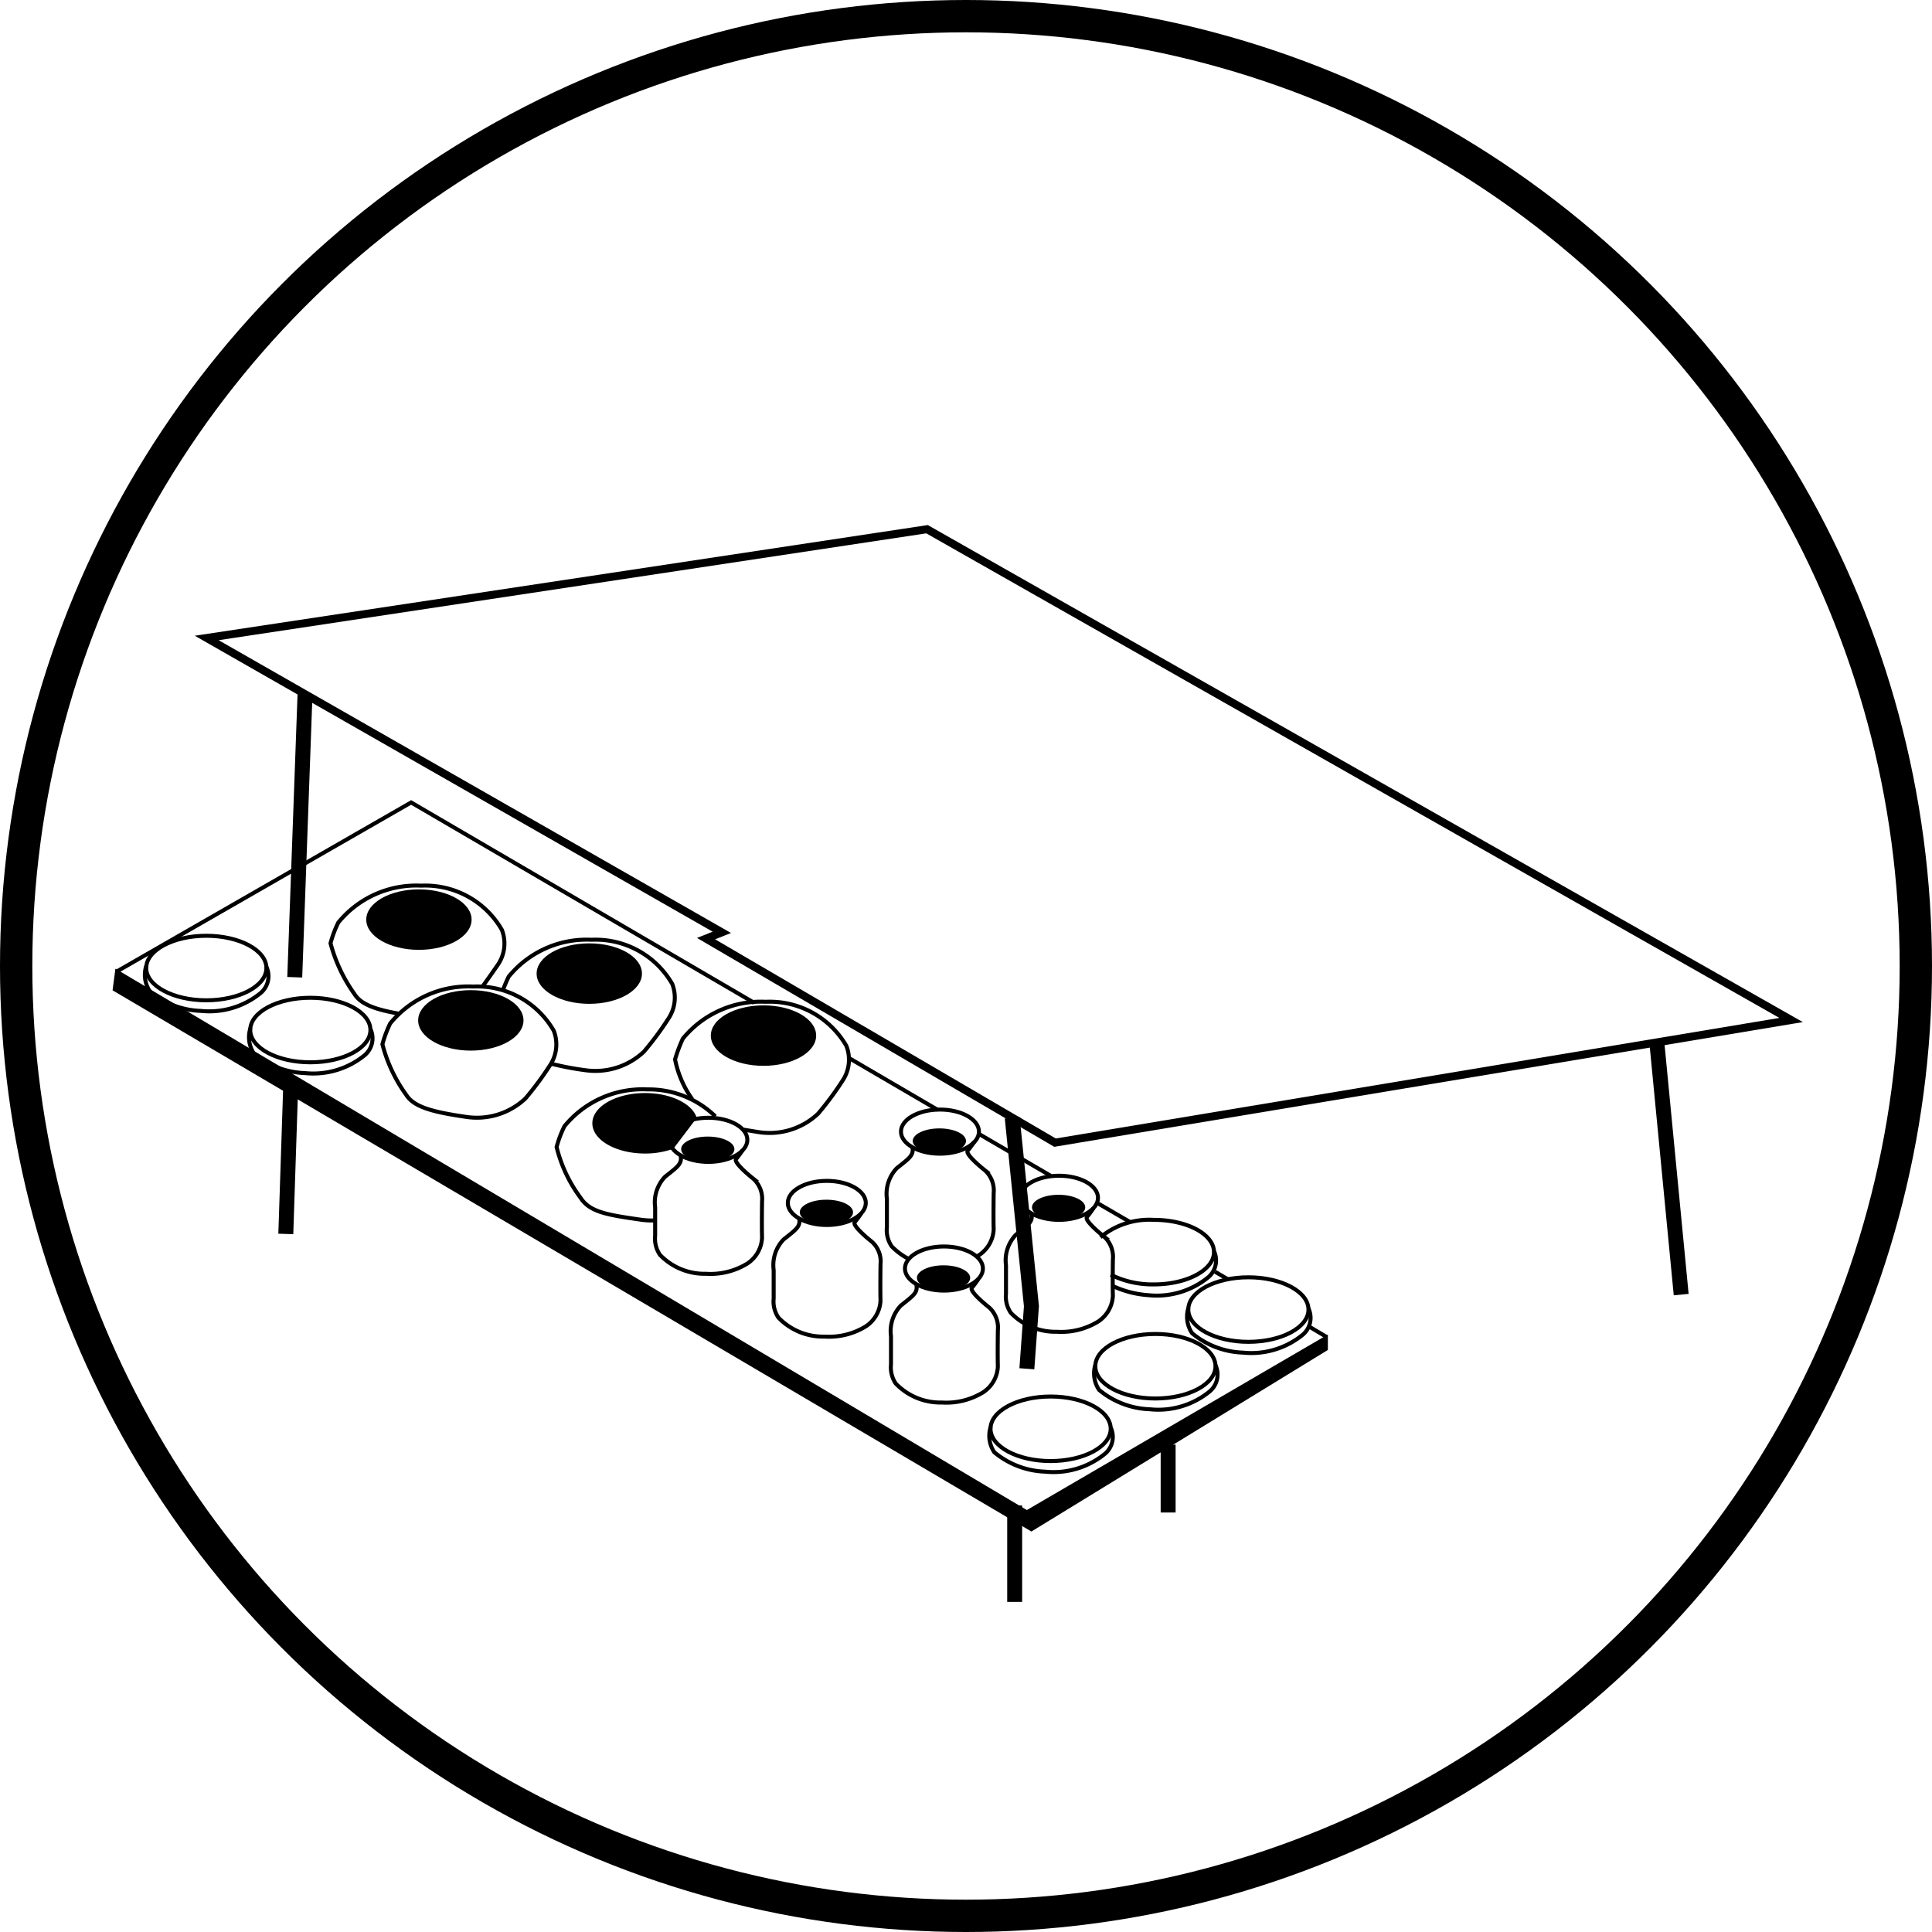 <svg xmlns="http://www.w3.org/2000/svg" xmlns:xlink="http://www.w3.org/1999/xlink" width="77.838" height="77.84" viewBox="0 0 77.838 77.84"><defs><style>.a,.aa,.ab,.ac,.ad,.ae,.af,.ag,.ah,.c,.d,.e,.f,.g,.h,.i,.j,.k,.l,.m,.n,.o,.p,.q,.r,.s,.t,.u,.v,.w,.x,.y,.z{fill:none;}.b{clip-path:url(#a);}.aa,.ab,.ac,.ad,.ae,.af,.ag,.ah,.c,.d,.e,.f,.g,.h,.i,.j,.k,.l,.m,.n,.o,.p,.q,.r,.s,.t,.u,.v,.w,.x,.y,.z{stroke:#000;stroke-miterlimit:10;}.c{stroke-width:1.302px;}.d{stroke-width:0.321px;}.e{stroke-width:0.602px;}.f{stroke-width:0.602px;}.g{stroke-width:0.602px;}.h{stroke-width:0.161px;}.i{stroke-width:0.161px;}.j{stroke-width:0.161px;}.k{stroke-width:0.161px;}.l{stroke-width:0.161px;}.m{stroke-width:0.161px;}.n{stroke-width:0.161px;}.o{stroke-width:0.161px;}.p{stroke-width:0.161px;}.q{stroke-width:0.161px;}.r{stroke-width:0.161px;}.s{stroke-width:0.161px;}.t{stroke-width:0.161px;}.u{stroke-width:0.161px;}.v{stroke-width:0.161px;}.w{stroke-width:0.161px;}.x{stroke-width:0.161px;}.y{stroke-width:0.161px;}.z{stroke-width:0.161px;}.aa{stroke-width:0.161px;}.ab{stroke-width:0.161px;}.ac{stroke-width:0.161px;}.ad{stroke-width:0.161px;}.ae{stroke-width:0.161px;}.af{stroke-width:0.161px;}.ag{stroke-width:0.161px;}.ah{stroke-width:0.161px;}</style><clipPath id="a"><rect class="a" width="77.838" height="77.84"/></clipPath></defs><g transform="translate(38.919 38.92)"><g class="b" transform="translate(-38.919 -38.92)"><circle class="c" cx="38.268" cy="38.268" r="38.268" transform="translate(0.651 0.651)"/><path class="d" d="M142.877,303.015l29.657-4.941L137.721,278.3,108.7,282.682l20.754,11.86-.636.253Z" transform="translate(-100.372 -256.979)"/><line class="e" y1="3.884" transform="translate(40.88 60.654)"/><path class="f" d="M532.89,597.913l.184-2.521L532.3,587.8" transform="translate(-491.519 -542.767)"/><line class="g" x1="0.981" y1="10.159" transform="translate(66.752 41.999)"/><line class="g" y1="6.022" x2="0.199" transform="translate(11.515 43.692)"/><line class="g" y1="11.408" x2="0.414" transform="translate(11.875 27.964)"/><line class="e" y1="2.735" transform="translate(47.063 58.202)"/><path d="M96.219,532.077,59.2,510.273l.115-.873,36.72,21.812,12.128-7.071v.621Z" transform="translate(-54.665 -470.374)"/><path class="h" d="M86.9,430.075,73.075,422,61.2,428.819" transform="translate(-56.511 -389.67)"/><line class="i" x1="3.631" y1="2.122" transform="translate(34.154 42.597)"/><line class="i" x1="2.865" y1="1.67" transform="translate(39.463 45.699)"/><line class="i" x1="1.279" y1="0.743" transform="translate(44.244 48.488)"/><path class="j" d="M639.513,669.1l-.368-.215L639,668.8" transform="translate(-590.045 -617.562)"/><line class="i" x1="0.697" y1="0.414" transform="translate(52.74 53.445)"/><path class="k" d="M525.742,735.7c0,.72-1.088,1.3-2.421,1.3s-2.421-.582-2.421-1.3,1.088-1.3,2.421-1.3S525.742,734.975,525.742,735.7Z" transform="translate(-480.993 -678.136)"/><path class="l" d="M525.158,750.331a.889.889,0,0,1-.222,1.05,3.273,3.273,0,0,1-2.421.728,3.378,3.378,0,0,1-2.046-.781,1.185,1.185,0,0,1-.146-1.027" transform="translate(-480.409 -692.818)"/><path class="m" d="M136.442,526c0,.72-1.088,1.3-2.421,1.3s-2.421-.582-2.421-1.3,1.088-1.3,2.421-1.3S136.442,525.282,136.442,526Z" transform="translate(-121.518 -484.501)"/><path class="n" d="M135.858,540.731a.889.889,0,0,1-.222,1.05,3.274,3.274,0,0,1-2.421.728,3.378,3.378,0,0,1-2.046-.781,1.185,1.185,0,0,1-.146-1.027" transform="translate(-120.934 -499.276)"/><path class="o" d="M81.742,493.4c0,.72-1.088,1.3-2.421,1.3s-2.421-.582-2.421-1.3,1.088-1.3,2.421-1.3S81.742,492.682,81.742,493.4Z" transform="translate(-71.009 -454.399)"/><path class="p" d="M81.1,508.031a.889.889,0,0,1-.222,1.05,3.273,3.273,0,0,1-2.421.728,3.378,3.378,0,0,1-2.046-.781A1.192,1.192,0,0,1,76.259,508" transform="translate(-70.368 -469.081)"/><path class="q" d="M580.842,702.8c0,.72-1.088,1.3-2.421,1.3S576,703.523,576,702.8s1.088-1.3,2.421-1.3S580.842,702.082,580.842,702.8Z" transform="translate(-531.871 -647.756)"/><path class="r" d="M580.258,717.531a.889.889,0,0,1-.222,1.05,3.274,3.274,0,0,1-2.421.728,3.378,3.378,0,0,1-2.046-.781,1.185,1.185,0,0,1-.146-1.027" transform="translate(-531.288 -662.531)"/><path class="k" d="M629.742,673c0,.72-1.088,1.3-2.421,1.3s-2.421-.582-2.421-1.3,1.088-1.3,2.421-1.3S629.742,672.282,629.742,673Z" transform="translate(-577.025 -620.239)"/><path class="s" d="M629.158,687.731a.889.889,0,0,1-.222,1.05,3.274,3.274,0,0,1-2.421.728,3.378,3.378,0,0,1-2.046-.781,1.185,1.185,0,0,1-.146-1.027" transform="translate(-576.441 -635.014)"/><path class="t" d="M578.7,642.2a3.091,3.091,0,0,1,2.153-.7c1.341,0,2.421.582,2.421,1.3s-1.088,1.3-2.421,1.3a3.764,3.764,0,0,1-1.739-.391" transform="translate(-534.364 -592.353)"/><path class="u" d="M588.906,657.9a.889.889,0,0,1-.222,1.05,3.273,3.273,0,0,1-2.421.728,4.059,4.059,0,0,1-1.463-.383" transform="translate(-539.997 -607.497)"/><path class="v" d="M471.91,672.6a3.842,3.842,0,0,1-.26.352c-.092.1.283.467.7.8a1.1,1.1,0,0,1,.345.912s-.015,1.042,0,1.456a1.316,1.316,0,0,1-.59,1.042,2.832,2.832,0,0,1-1.663.414,2.491,2.491,0,0,1-1.862-.766,1.157,1.157,0,0,1-.191-.766V674.9a1.493,1.493,0,0,1,.4-1.233c.506-.4.69-.521.621-.843" transform="translate(-432.492 -621.07)"/><path class="w" d="M479.041,656.389c0,.49-.7.889-1.571.889s-1.571-.4-1.571-.889.7-.889,1.571-.889S479.041,655.9,479.041,656.389Z" transform="translate(-439.44 -605.281)"/><path d="M484.345,665.906c0,.276-.475.506-1.073.506s-1.073-.23-1.073-.506.475-.506,1.073-.506,1.073.23,1.073.506" transform="translate(-445.258 -614.422)"/><path class="x" d="M532.409,635.4a3.8,3.8,0,0,1-.26.352c-.092.1.284.467.7.8a1.1,1.1,0,0,1,.345.912s-.015,1.042,0,1.456a1.317,1.317,0,0,1-.59,1.042,2.832,2.832,0,0,1-1.663.414,2.491,2.491,0,0,1-1.862-.766,1.157,1.157,0,0,1-.192-.766V637.7a1.493,1.493,0,0,1,.4-1.233c.506-.4.69-.521.628-.843" transform="translate(-488.357 -586.721)"/><ellipse class="i" cx="1.571" cy="0.889" rx="1.571" ry="0.889" transform="translate(41.095 47.369)"/><path d="M544.845,628.806c0,.276-.475.506-1.073.506s-1.073-.23-1.073-.506.475-.506,1.073-.506,1.073.23,1.073.506" transform="translate(-501.122 -580.164)"/><path class="y" d="M467.128,607.782a2.62,2.62,0,0,1-.651-.49,1.158,1.158,0,0,1-.192-.766v-1.149a1.493,1.493,0,0,1,.4-1.233c.506-.4.69-.521.628-.843" transform="translate(-430.553 -557.08)"/><path class="z" d="M508.992,600.5a3.811,3.811,0,0,1-.26.352c-.092.1.283.467.7.8a1.1,1.1,0,0,1,.345.912s-.015,1.042,0,1.456a1.317,1.317,0,0,1-.59,1.042l-.115.077" transform="translate(-469.743 -554.494)"/><ellipse class="i" cx="1.571" cy="0.889" rx="1.571" ry="0.889" transform="translate(36.299 44.703)"/><path d="M482.145,593.906c0,.276-.475.506-1.073.506s-1.073-.23-1.073-.506.475-.506,1.073-.506,1.073.23,1.073.506" transform="translate(-443.226 -547.938)"/><path class="aa" d="M410.217,638.1a3.8,3.8,0,0,1-.26.352c-.092.1.283.467.7.8a1.067,1.067,0,0,1,.337.9s-.015,1.042,0,1.456a1.316,1.316,0,0,1-.59,1.042,2.831,2.831,0,0,1-1.662.414,2.491,2.491,0,0,1-1.862-.766,1.157,1.157,0,0,1-.191-.766v-1.149a1.493,1.493,0,0,1,.4-1.233c.506-.4.69-.521.628-.843" transform="translate(-375.519 -589.214)"/><path class="ab" d="M417.441,621.889c0,.49-.7.889-1.571.889s-1.571-.4-1.571-.889.7-.889,1.571-.889S417.441,621.4,417.441,621.889Z" transform="translate(-382.559 -573.424)"/><path d="M422.745,631.406c0,.276-.475.506-1.073.506s-1.073-.23-1.073-.506.475-.506,1.073-.506,1.073.23,1.073.506" transform="translate(-388.377 -582.565)"/><path class="ac" d="M347.909,604.9a3.814,3.814,0,0,1-.26.352c-.092.1.283.467.7.8a1.1,1.1,0,0,1,.345.912s-.015,1.042,0,1.456a1.316,1.316,0,0,1-.59,1.042,2.831,2.831,0,0,1-1.663.414,2.491,2.491,0,0,1-1.862-.766,1.157,1.157,0,0,1-.192-.766V607.2a1.493,1.493,0,0,1,.4-1.234c.506-.4.69-.521.628-.843" transform="translate(-317.992 -558.557)"/><ellipse class="i" cx="1.571" cy="0.889" rx="1.571" ry="0.889" transform="translate(26.968 45.033)"/><path d="M360.345,598.206c0,.276-.475.506-1.073.506s-1.073-.23-1.073-.506.475-.506,1.073-.506,1.073.23,1.073.506" transform="translate(-330.757 -551.909)"/><path class="ad" d="M355.632,530.71a4.16,4.16,0,0,1-.69-1.6,6.09,6.09,0,0,1,.314-.835,4.057,4.057,0,0,1,3.34-1.486,3.562,3.562,0,0,1,3.248,1.777,1.517,1.517,0,0,1-.153,1.4,12.481,12.481,0,0,1-.988,1.333,2.85,2.85,0,0,1-2.375.743l-.621-.1" transform="translate(-327.745 -486.428)"/><path d="M378.044,529.918c0,.674-.95,1.218-2.122,1.218s-2.122-.544-2.122-1.218.95-1.218,2.122-1.218,2.122.544,2.122,1.218" transform="translate(-345.162 -488.195)"/><path class="ae" d="M296.57,578.166a3.015,3.015,0,0,1-.544-.031c-1.333-.192-2.046-.3-2.421-.881a5.689,5.689,0,0,1-.965-2.046,4.511,4.511,0,0,1,.314-.835,4.057,4.057,0,0,1,3.34-1.486,3.84,3.84,0,0,1,2.743,1.088" transform="translate(-270.215 -528.996)"/><path d="M314.764,577.045a3.34,3.34,0,0,1-1.142.192c-1.172,0-2.122-.544-2.122-1.218s.95-1.218,2.122-1.218c1.042,0,1.908.429,2.084,1" transform="translate(-287.635 -530.763)"/><path class="af" d="M264.5,496.218a5.611,5.611,0,0,1,.23-.544,4.057,4.057,0,0,1,3.34-1.486,3.562,3.562,0,0,1,3.248,1.777,1.517,1.517,0,0,1-.153,1.4,12.493,12.493,0,0,1-.988,1.333,2.85,2.85,0,0,1-2.375.743,11.591,11.591,0,0,1-1.333-.253" transform="translate(-244.236 -456.326)"/><path d="M286.444,497.318c0,.674-.95,1.218-2.122,1.218s-2.122-.544-2.122-1.218.95-1.218,2.122-1.218,2.122.544,2.122,1.218" transform="translate(-260.58 -458.093)"/><path class="ag" d="M176.559,470.951c-.981-.169-1.578-.375-1.846-.8a6.36,6.36,0,0,1-.965-2.046,4.513,4.513,0,0,1,.314-.835,4.057,4.057,0,0,1,3.34-1.486,3.562,3.562,0,0,1,3.248,1.777,1.517,1.517,0,0,1-.153,1.4c-.207.3-.421.605-.605.858" transform="translate(-160.432 -430.102)"/><path d="M196.844,468.918c0,.674-.95,1.218-2.122,1.218s-2.122-.544-2.122-1.218.95-1.218,2.122-1.218,2.122.544,2.122,1.218" transform="translate(-177.844 -431.868)"/><path class="ah" d="M201.358,520.274a4.057,4.057,0,0,1,3.34-1.486,3.562,3.562,0,0,1,3.248,1.777,1.517,1.517,0,0,1-.153,1.4,12.506,12.506,0,0,1-.988,1.333,2.85,2.85,0,0,1-2.375.743c-1.333-.192-2.107-.391-2.421-.881a6.062,6.062,0,0,1-.965-2.046A4.679,4.679,0,0,1,201.358,520.274Z" transform="translate(-185.637 -479.041)"/><path d="M224.144,521.918c0,.674-.95,1.218-2.122,1.218s-2.122-.544-2.122-1.218.95-1.218,2.122-1.218,2.122.544,2.122,1.218" transform="translate(-203.053 -480.808)"/></g></g></svg>